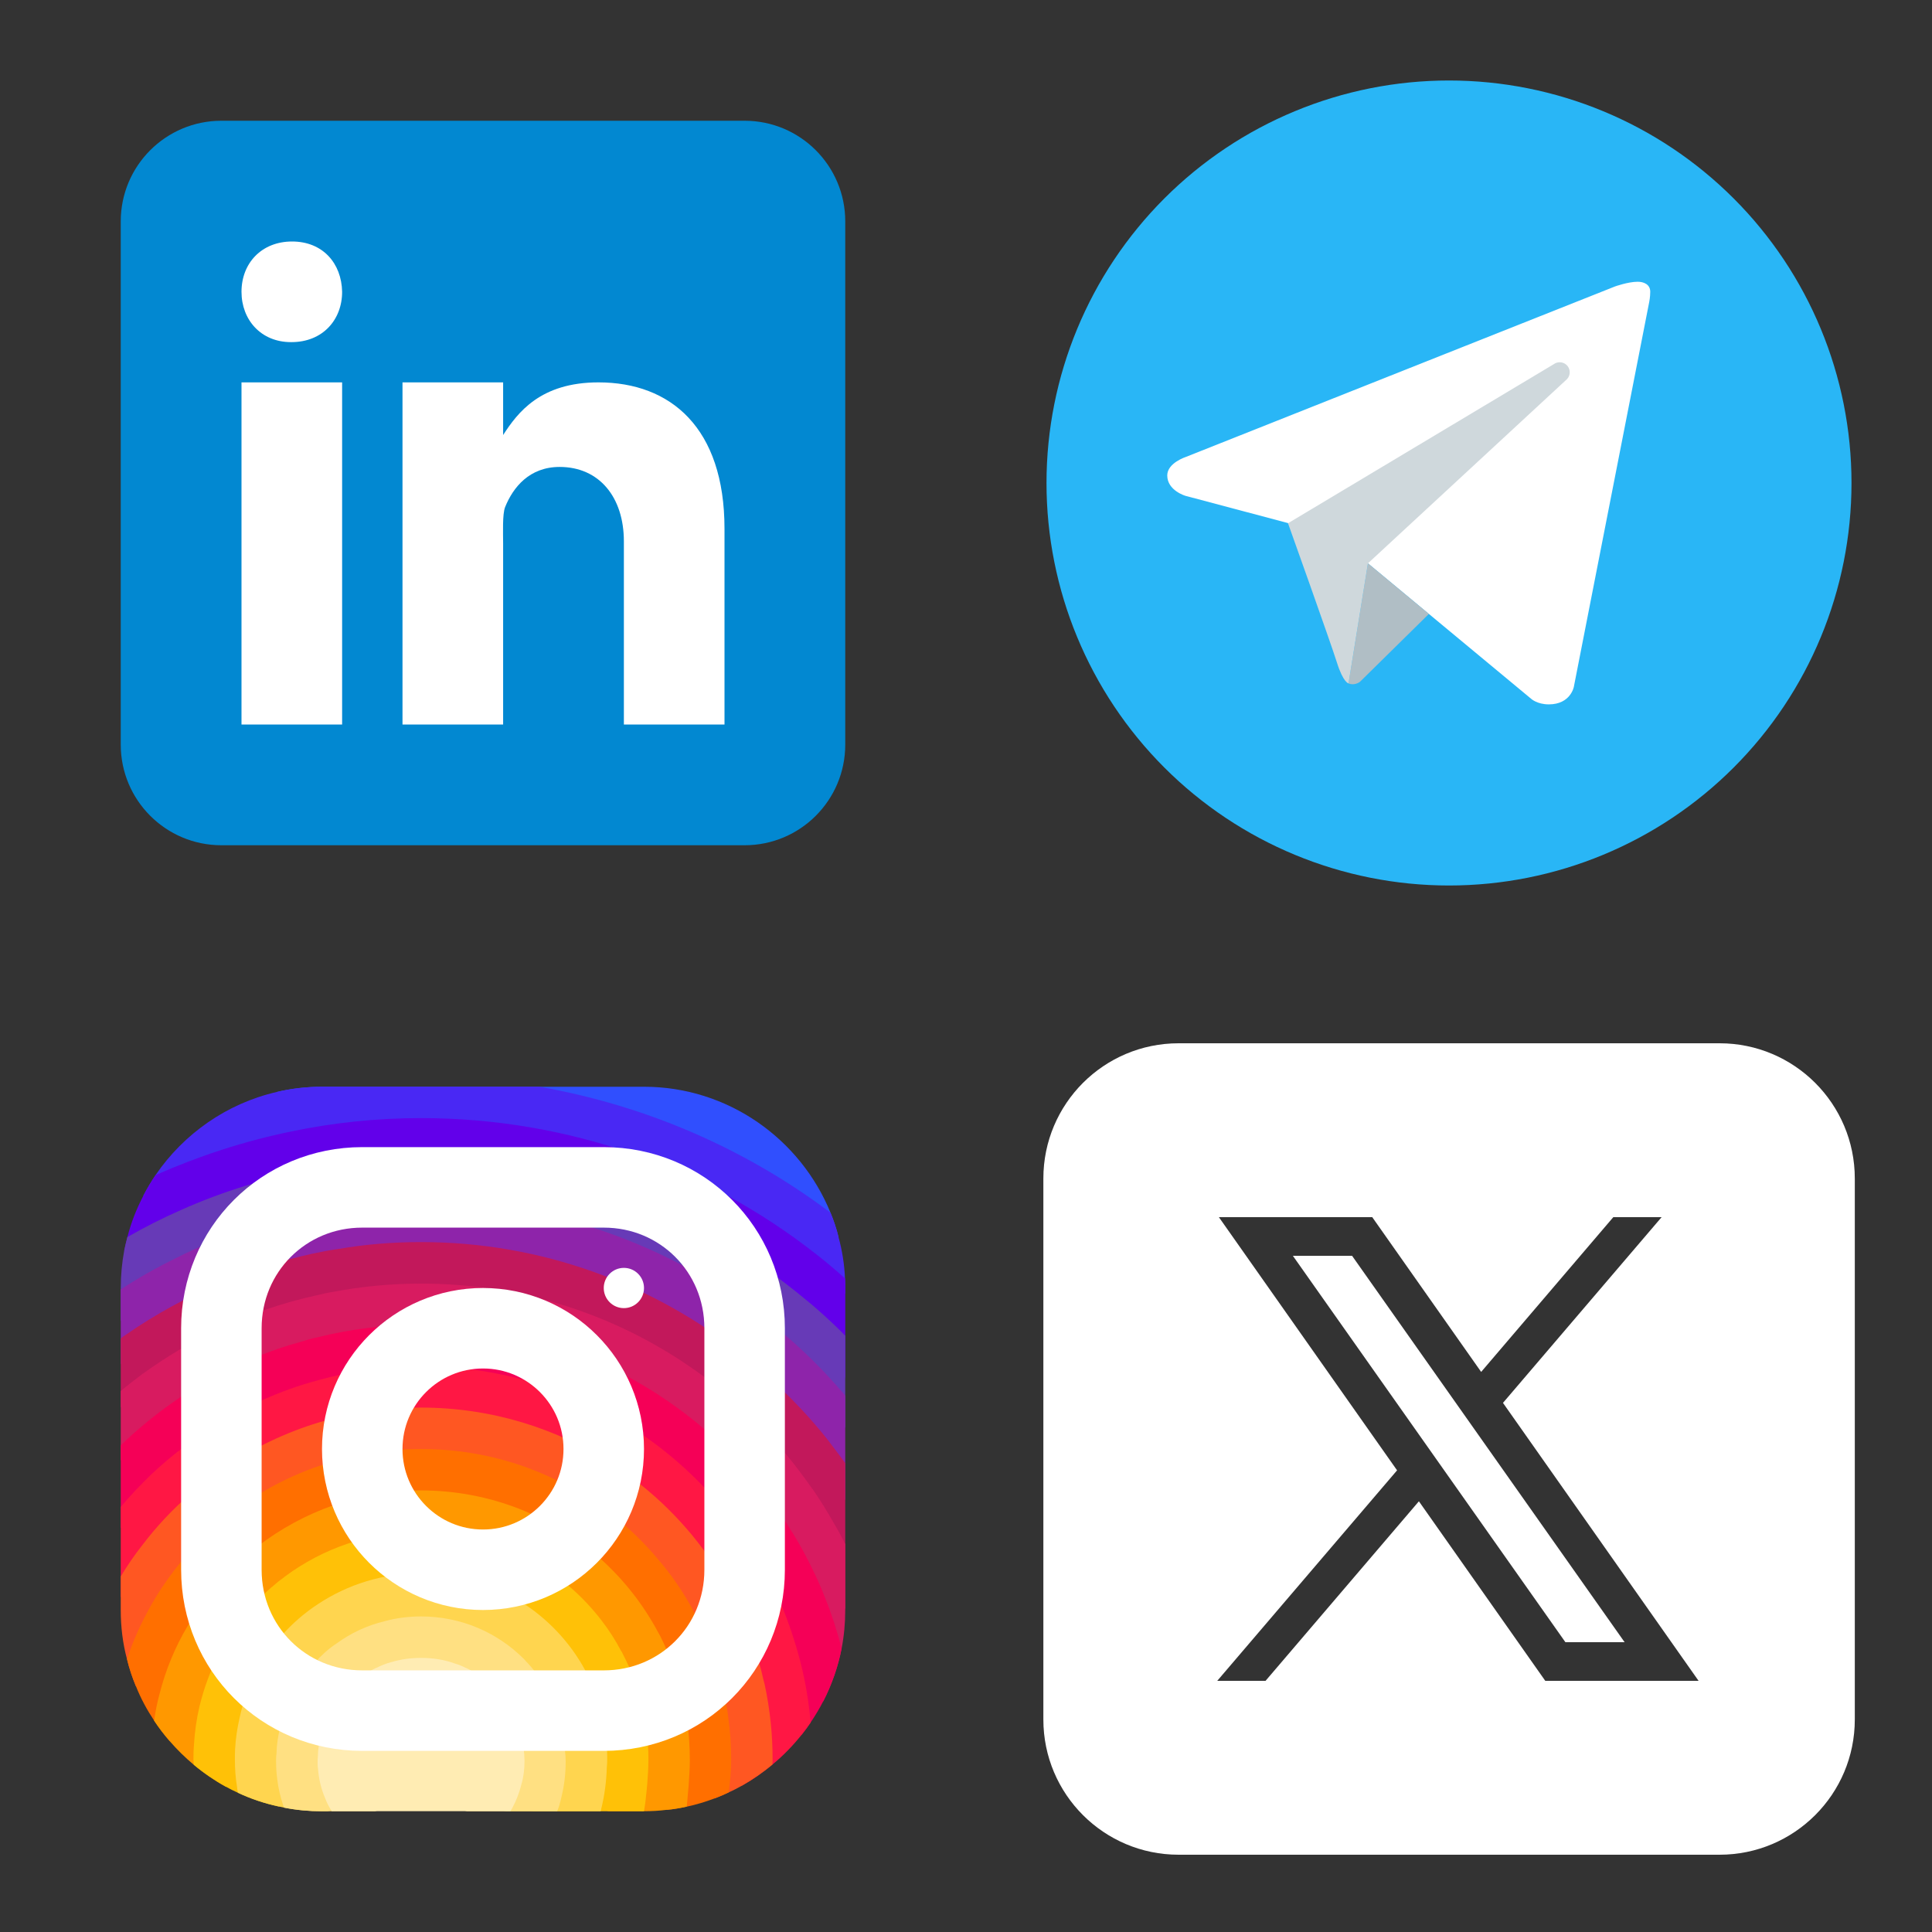 <svg width="48" height="48" viewBox="0 0 48 48" fill="none" xmlns="http://www.w3.org/2000/svg">
<rect x="0" y="0" width="48" height="48" fill="#333333" stroke="none"/>
<path d="M36 2C33.348 2 30.804 3.054 28.929 4.929C27.054 6.804 26 9.348 26 12C26 14.652 27.054 17.196 28.929 19.071C30.804 20.946 33.348 22 36 22C38.652 22 41.196 20.946 43.071 19.071C44.946 17.196 46 14.652 46 12C46 9.348 44.946 6.804 43.071 4.929C41.196 3.054 38.652 2 36 2Z" fill="#29B6F6"/>
<path d="M40.975 7.5L39.102 17.063C39.102 17.063 39.022 17.5 38.48 17.5C38.191 17.5 38.043 17.363 38.043 17.363L33.986 13.996L32.001 12.996L29.453 12.319C29.453 12.319 29 12.188 29 11.812C29 11.5 29.466 11.351 29.466 11.351L40.124 7.117C40.124 7.117 40.45 7 40.688 7C40.834 7 41 7.062 41 7.25C41 7.375 40.975 7.5 40.975 7.5Z" fill="white"/>
<path d="M35.5 15.253L33.787 16.94C33.787 16.94 33.713 16.998 33.613 17C33.579 17.001 33.542 16.996 33.504 16.979L33.986 13.996L35.5 15.253Z" fill="#B0BEC5"/>
<path d="M38.949 9.098C38.864 8.988 38.708 8.968 38.598 9.051L32 13C32 13 33.053 15.946 33.214 16.456C33.374 16.966 33.504 16.978 33.504 16.978L33.986 13.996L38.901 9.448C39.011 9.364 39.032 9.208 38.949 9.098Z" fill="#CFD8DC"/>
<path d="M21 18.5C21 19.881 19.881 21 18.5 21H5.5C4.12 21 3 19.881 3 18.5V5.5C3 4.119 4.12 3 5.5 3H18.5C19.881 3 21 4.119 21 5.5V18.5Z" fill="#0288D1"/>
<path d="M6 9.5H8.5V18H6V9.5ZM7.242 8.5H7.229C6.482 8.5 6 7.944 6 7.25C6 6.54 6.497 6 7.257 6C8.018 6 8.486 6.54 8.5 7.25C8.5 7.944 8.018 8.5 7.242 8.5ZM18 18H15.5V13.45C15.5 12.351 14.887 11.601 13.904 11.601C13.153 11.601 12.748 12.107 12.55 12.597C12.479 12.771 12.5 13.255 12.5 13.5V18H10V9.5H12.5V10.808C12.861 10.25 13.425 9.5 14.869 9.5C16.658 9.5 18 10.625 18 13.137L18 18Z" fill="white"/>
<path d="M20.834 30.74C20.634 30.87 20.349 30.99 20.229 31.125C20.184 31.17 20.159 31.22 20.169 31.27V31.785L20.019 32.29L19.869 32.79L19.704 33.34L19.364 34.465L19.034 35.575L18.784 36.41C18.784 36.54 18.779 36.67 18.769 36.795C18.734 37.275 18.634 37.735 18.474 38.165C18.379 38.43 18.264 38.685 18.124 38.925C18.074 39.02 18.014 39.115 17.954 39.205C17.754 39.52 17.514 39.81 17.249 40.065C17.044 40.27 16.819 40.46 16.574 40.62C16.574 40.62 16.574 40.62 16.569 40.62C16.529 40.655 16.484 40.685 16.434 40.71C16.279 40.815 16.114 40.905 15.944 40.985C15.829 41.045 15.714 41.095 15.594 41.14C15.569 41.155 15.539 41.165 15.514 41.175C15.229 41.31 14.899 41.4 14.569 41.445C14.549 41.45 14.534 41.45 14.514 41.455C14.314 41.49 14.119 41.52 13.919 41.535C13.829 41.545 13.734 41.55 13.644 41.55L13.289 41.53L11.579 41.44C11.579 41.435 11.574 41.44 11.574 41.44L10.714 41.395C10.649 41.395 10.579 41.395 10.514 41.39C10.244 41.38 9.984 41.35 9.724 41.295C9.719 41.295 9.719 41.295 9.719 41.295C9.244 41.205 8.789 41.045 8.364 40.83C8.129 40.71 7.899 40.575 7.684 40.42C7.594 40.355 7.509 40.285 7.424 40.21C7.184 40.01 6.969 39.795 6.769 39.575C6.739 39.545 6.714 39.515 6.689 39.485C6.659 39.455 6.629 39.42 6.604 39.39C6.414 39.15 6.254 38.905 6.124 38.645C6.004 38.415 5.909 38.17 5.834 37.9C5.804 37.805 5.779 37.715 5.759 37.615C5.754 37.61 5.749 37.6 5.749 37.59C5.699 37.385 5.654 37.17 5.629 36.955C5.599 36.79 5.584 36.625 5.584 36.455C5.574 36.39 5.574 36.32 5.574 36.255L6.529 34.78L7.464 33.34L7.889 32.685L8.274 32.095L8.404 31.89V31.375C8.414 31.26 8.419 31.14 8.414 31.03C8.409 30.68 8.339 30.34 8.224 30.015C8.114 29.67 7.959 29.345 7.799 29.045C7.609 28.7 7.409 28.39 7.244 28.11C6.999 27.7 6.829 27.365 6.874 27.13C7.234 27.045 7.614 27 7.999 27H15.999C18.089 27 19.889 28.3 20.634 30.13C20.714 30.325 20.784 30.53 20.834 30.74Z" fill="#304FFE"/>
<path d="M20.999 32V32.135L20.309 32.535L19.869 32.79L19.384 33.07L18.414 33.635L17.464 34.185L16.494 34.745L16.109 34.97C16.109 35.21 16.049 35.43 15.939 35.63C15.784 35.92 15.524 36.16 15.194 36.365C14.859 36.57 14.449 36.735 13.989 36.855C13.989 36.855 13.989 36.85 13.984 36.855C12.204 37.315 9.774 37.105 8.594 36.225C8.264 35.98 8.034 35.68 7.934 35.335C7.904 35.22 7.889 35.095 7.889 34.97V31.375C7.894 31.3 7.844 31.225 7.754 31.15C7.484 30.935 6.849 30.73 6.139 30.525C5.584 30.37 4.989 30.215 4.489 30.065C4.094 29.945 3.759 29.825 3.559 29.71C3.649 29.535 3.754 29.36 3.864 29.195C4.564 28.17 5.634 27.415 6.874 27.13C7.234 27.045 7.614 27 7.999 27H13.399C16.084 27.47 18.559 28.565 20.634 30.13C20.714 30.325 20.784 30.53 20.834 30.74C20.924 31.07 20.979 31.41 20.994 31.765C20.999 31.84 20.999 31.92 20.999 32Z" fill="#4928F4"/>
<path d="M21.001 31.999V34.204L20.891 34.544L20.516 35.709L20.126 36.909L19.921 37.549L19.731 38.144L19.546 38.709L19.366 39.269L19.271 39.564L19.146 39.954C19.146 40.334 19.136 40.669 19.111 40.954C19.106 40.984 19.101 41.014 19.101 41.044C19.071 41.309 19.031 41.534 18.966 41.724C18.961 41.754 18.951 41.784 18.941 41.809C18.811 42.169 18.616 42.399 18.326 42.549C18.256 42.589 18.176 42.619 18.091 42.649C17.826 42.739 17.491 42.784 17.081 42.809C16.781 42.829 16.436 42.834 16.046 42.834H15.701L15.106 42.809L15.001 42.804L13.916 42.759L12.816 42.714L9.191 42.564L8.251 42.524H8.121C7.731 42.519 7.396 42.494 7.106 42.454C6.686 42.389 6.361 42.279 6.116 42.114C5.766 41.889 5.561 41.559 5.441 41.099C5.411 40.989 5.386 40.874 5.371 40.749C5.321 40.459 5.296 40.124 5.281 39.749C5.281 39.674 5.281 39.599 5.276 39.519C5.271 39.514 5.276 39.514 5.276 39.514V39.224C5.271 39.079 5.271 38.929 5.271 38.774L5.296 37.969L5.311 37.394L5.331 36.724V36.629L5.366 35.399L5.401 34.169L5.436 33.014L5.466 31.879L5.476 31.579C5.476 31.424 4.951 31.334 4.366 31.259C3.901 31.199 3.391 31.144 3.086 31.074C3.111 30.959 3.136 30.844 3.166 30.734C3.256 30.374 3.391 30.034 3.561 29.709C3.651 29.534 3.756 29.359 3.866 29.194C4.946 28.719 6.071 28.349 7.246 28.109C8.276 27.894 9.351 27.779 10.461 27.779C14.141 27.779 17.541 29.024 20.231 31.124C20.491 31.324 20.746 31.539 20.996 31.764C21.001 31.839 21.001 31.919 21.001 31.999Z" fill="#6200EA"/>
<path d="M21 33.185V35.455L20.725 35.985L20.2 37.01L19.92 37.55L19.665 38.045L19.555 38.26C19.555 38.415 19.555 38.565 19.545 38.71C19.545 38.925 19.535 39.13 19.52 39.32C19.5 39.545 19.47 39.75 19.44 39.94C19.365 40.335 19.26 40.675 19.11 40.955C19.09 40.99 19.07 41.025 19.05 41.055C18.995 41.145 18.93 41.23 18.86 41.31C18.77 41.42 18.67 41.515 18.555 41.595C18.385 41.725 18.185 41.83 17.955 41.91C17.67 42.015 17.34 42.085 16.95 42.125C16.695 42.15 16.415 42.165 16.11 42.165L15.9 42.175L14.86 42.235H14.855L13.75 42.3L12.625 42.365L11.075 42.455L9.19 42.565L8.915 42.58C8.66 42.58 8.42 42.565 8.19 42.535C8.165 42.53 8.145 42.525 8.12 42.525C7.78 42.47 7.47 42.38 7.19 42.255C6.85 42.105 6.555 41.905 6.305 41.665C6.085 41.45 5.895 41.205 5.74 40.93C5.705 40.865 5.67 40.805 5.64 40.735C5.49 40.44 5.37 40.11 5.28 39.75C5.265 39.69 5.25 39.625 5.24 39.56C5.21 39.445 5.185 39.325 5.17 39.2C5.115 38.88 5.085 38.54 5.07 38.185V38.18C5.065 38.035 5.06 37.895 5.06 37.745L4.815 37.16L4.78 37.07L4.75 36.995L4.375 36.1L4.315 35.955L3.955 35.09L3.555 34.125C3.555 34.125 3.555 34.125 3.55 34.125L3.145 33.15L3 32.795V32C3 31.685 3.03 31.375 3.085 31.075C3.11 30.96 3.135 30.845 3.165 30.735C3.59 30.49 4.035 30.265 4.49 30.065C5.53 29.6 6.645 29.255 7.8 29.045C8.66 28.89 9.555 28.805 10.46 28.805C14.115 28.805 17.43 30.13 20.02 32.29C20.12 32.37 20.215 32.45 20.31 32.535C20.545 32.74 20.775 32.955 21 33.185Z" fill="#673AB7"/>
<path d="M21 34.676V37.246L20.715 37.841L20.175 38.966L20.17 38.981C20.17 39.196 20.16 39.391 20.145 39.566C20.095 40.141 19.955 40.506 19.725 40.731C19.56 40.901 19.355 40.996 19.1 41.046C19.085 41.051 19.065 41.051 19.05 41.056C18.97 41.071 18.885 41.081 18.795 41.081C18.485 41.111 18.12 41.091 17.7 41.061C17.655 41.061 17.605 41.056 17.555 41.051C17.25 41.031 16.925 41.011 16.565 40.996C16.37 40.991 16.165 40.986 15.955 40.986H15.945L15.44 41.026H15.435L14.3 41.106L13.005 41.206L12.815 41.221L11.3 41.331L10.515 41.391L9.74 41.446C9.605 41.446 9.475 41.446 9.345 41.441C9.345 41.441 9.34 41.436 9.34 41.441C8.775 41.431 8.27 41.396 7.82 41.311C7.405 41.241 7.04 41.131 6.73 40.966C6.41 40.811 6.145 40.591 5.93 40.311C5.725 40.036 5.575 39.691 5.48 39.276C5.48 39.271 5.48 39.271 5.48 39.271C5.41 38.936 5.37 38.546 5.37 38.106L5.295 37.971L4.85 37.176L4.785 37.066L4.75 36.996L4.285 36.171L4.055 35.756L3.765 35.241L3.265 34.346L3 33.876V32.036C3.44 31.746 3.895 31.491 4.365 31.261C4.935 30.971 5.525 30.726 6.14 30.526C6.81 30.306 7.51 30.131 8.225 30.016C8.95 29.896 9.695 29.836 10.46 29.836C13.86 29.836 16.98 31.051 19.385 33.071C19.495 33.156 19.6 33.251 19.705 33.341C20.125 33.716 20.525 34.121 20.89 34.546C20.93 34.591 20.97 34.631 21 34.676Z" fill="#8E24AA"/>
<path d="M21 36.354V39.969C20.88 39.899 20.715 39.814 20.51 39.724C20.4 39.669 20.275 39.614 20.145 39.564C19.955 39.479 19.75 39.399 19.52 39.319C19.47 39.299 19.42 39.284 19.365 39.269C19.275 39.234 19.18 39.204 19.085 39.174C18.79 39.084 18.465 38.999 18.125 38.924C17.995 38.899 17.86 38.874 17.725 38.854C17.29 38.779 16.825 38.734 16.34 38.729C16.3 38.724 16.255 38.724 16.215 38.724L14.93 38.734L13.18 38.744H13.175L9.43 38.774C8.24 38.774 7.51 39.059 7.07 39.174C7.07 39.174 7.065 39.174 7.065 39.179C6.6 39.299 6.455 39.224 6.415 38.409C6.405 38.184 6.4 37.894 6.4 37.539L6.12 37.324L5.63 36.954L5.33 36.724L5.27 36.679L4.44 36.049L4.315 35.954L4.055 35.754L3.575 35.394L3 34.954V33.254C3.05 33.214 3.095 33.179 3.145 33.149C3.87 32.649 4.645 32.224 5.465 31.879C6.195 31.569 6.965 31.324 7.755 31.149C7.97 31.104 8.19 31.059 8.415 31.029C9.08 30.914 9.765 30.859 10.46 30.859C13.465 30.859 16.225 31.904 18.415 33.634C18.745 33.894 19.065 34.169 19.365 34.464C19.775 34.854 20.16 35.269 20.515 35.709C20.585 35.799 20.655 35.889 20.725 35.984C20.82 36.104 20.91 36.229 21 36.354Z" fill="#C2185B"/>
<path d="M21 38.361V40.001C21 40.326 20.97 40.646 20.91 40.956C20.82 41.416 20.665 41.856 20.455 42.266C20.345 42.291 20.22 42.291 20.08 42.271C19.765 42.216 19.395 42.051 18.995 41.836C18.975 41.831 18.955 41.821 18.94 41.811C18.815 41.746 18.685 41.676 18.555 41.596C18.29 41.451 18.01 41.291 17.73 41.141C17.67 41.111 17.61 41.081 17.555 41.051C17.235 40.886 16.905 40.736 16.575 40.621C16.575 40.621 16.575 40.621 16.57 40.621C16.5 40.596 16.425 40.571 16.35 40.551C16.065 40.471 15.775 40.421 15.495 40.421L14.945 40.261L12.51 39.556C12.51 39.556 12.51 39.556 12.505 39.556L11.01 39.121H11.005L10.355 38.931C8.475 38.931 7.32 39.731 6.76 39.426C6.54 39.311 6.41 39.021 6.365 38.451C6.35 38.291 6.345 38.111 6.345 37.901L5.76 37.616L5.735 37.606H5.73L5.31 37.396L4.85 37.176L4.815 37.161L4.73 37.116L3.75 36.641L3 36.276V34.561C3.085 34.486 3.175 34.416 3.265 34.346C3.36 34.271 3.455 34.201 3.55 34.126C3.555 34.126 3.555 34.126 3.555 34.126C4.145 33.701 4.77 33.326 5.435 33.016C6.21 32.646 7.035 32.361 7.89 32.176C8.015 32.146 8.145 32.116 8.275 32.096C8.985 31.961 9.715 31.891 10.46 31.891C13.095 31.891 15.515 32.746 17.465 34.186C18.03 34.606 18.555 35.071 19.035 35.576C19.43 35.991 19.795 36.441 20.125 36.911C20.15 36.946 20.175 36.981 20.2 37.011C20.385 37.281 20.555 37.556 20.715 37.841C20.82 38.011 20.91 38.186 21 38.361Z" fill="#D81B60"/>
<path d="M20.91 40.954C20.82 41.414 20.665 41.854 20.455 42.264C20.36 42.449 20.255 42.624 20.14 42.794C20.07 42.899 19.995 42.999 19.92 43.094C19.74 43.024 19.475 42.924 19.15 42.814C19.15 42.814 19.15 42.814 19.15 42.809C18.905 42.724 18.625 42.634 18.325 42.549C18.24 42.524 18.155 42.499 18.065 42.474C17.71 42.379 17.34 42.294 16.98 42.244C16.68 42.194 16.385 42.164 16.11 42.164L15.88 42.099H15.875L14.665 41.749L13.92 41.534L13.09 41.294H13.085L12.815 41.219L9.55 40.279L8.61 40.009L7.91 39.844L6.77 39.574L6.63 39.539C6.63 39.539 6.63 39.539 6.625 39.539L5.48 39.274C5.48 39.269 5.48 39.269 5.48 39.269L5.275 39.224L5.17 39.199L4.335 39.004L4.24 38.979L3.53 38.394L3 37.949V35.909C3.185 35.729 3.375 35.559 3.575 35.394C3.635 35.339 3.7 35.289 3.765 35.239C3.825 35.189 3.89 35.139 3.955 35.089C4.41 34.744 4.89 34.434 5.4 34.169C6.05 33.819 6.74 33.539 7.465 33.339C7.605 33.294 7.745 33.254 7.89 33.224C8.71 33.019 9.57 32.914 10.46 32.914C12.695 32.914 14.775 33.589 16.495 34.744C17.35 35.319 18.12 36.009 18.77 36.794C19.1 37.189 19.4 37.604 19.665 38.044C19.69 38.079 19.71 38.109 19.73 38.144C19.89 38.409 20.04 38.684 20.175 38.964C20.3 39.214 20.41 39.464 20.51 39.724C20.67 40.124 20.8 40.534 20.91 40.954Z" fill="#F50057"/>
<path d="M20.14 42.795C20.07 42.9 19.995 43 19.92 43.095C19.7 43.37 19.46 43.62 19.19 43.84C18.955 44.035 18.705 44.21 18.44 44.36C18.34 44.335 18.24 44.305 18.135 44.265C17.805 44.15 17.46 43.96 17.14 43.76C16.66 43.455 16.245 43.125 16.06 42.975C15.99 42.915 15.955 42.885 15.955 42.885L15.105 42.81L15 42.8L13.9 42.705L12.76 42.605L11.075 42.455L8.405 42.22L8.395 42.215L7.455 41.76L6.505 41.3L5.74 40.93L5.575 40.85L5.37 40.75L4.66 40.405L3.715 39.95L3.42 39.805L3 39.675V37.44C3.235 37.16 3.485 36.895 3.75 36.64C3.92 36.48 4.1 36.32 4.285 36.17C4.315 36.145 4.345 36.12 4.375 36.1C4.395 36.075 4.42 36.06 4.44 36.05C4.735 35.81 5.045 35.595 5.365 35.4C5.735 35.165 6.125 34.955 6.53 34.78C6.965 34.585 7.42 34.42 7.89 34.295C8.705 34.065 9.57 33.945 10.46 33.945C12.5 33.945 14.385 34.565 15.94 35.63C16.935 36.31 17.795 37.17 18.475 38.165C18.7 38.485 18.9 38.825 19.085 39.175C19.15 39.305 19.215 39.435 19.27 39.565C19.33 39.69 19.385 39.815 19.44 39.94C19.545 40.2 19.64 40.46 19.725 40.73C19.885 41.23 20.005 41.74 20.08 42.27C20.105 42.445 20.125 42.62 20.14 42.795Z" fill="#FF1744"/>
<path d="M19.195 43.711C19.195 43.751 19.195 43.796 19.19 43.841C18.955 44.036 18.705 44.211 18.44 44.361C18.33 44.421 18.22 44.481 18.105 44.531C17.99 44.586 17.875 44.636 17.755 44.681C17.585 44.591 17.355 44.481 17.11 44.376C16.765 44.221 16.39 44.081 16.1 44.036C16.03 44.021 15.965 44.016 15.905 44.016L15.085 43.911H15.075L14.055 43.776L13.025 43.641L12.545 43.581L8.765 43.091C8.52 43.091 8.26 43.076 7.99 43.041C7.66 43.011 7.315 42.961 6.97 42.891C6.63 42.831 6.285 42.751 5.955 42.666C5.61 42.586 5.27 42.491 4.955 42.401C4.59 42.291 4.25 42.186 3.965 42.091C3.73 42.016 3.53 41.946 3.375 41.891C3.285 41.676 3.21 41.451 3.155 41.221C3.05 40.831 3 40.421 3 40.001V39.166C3.16 38.901 3.335 38.641 3.53 38.396C3.885 37.926 4.29 37.496 4.73 37.116C4.745 37.096 4.765 37.081 4.78 37.071L4.785 37.066C4.94 36.926 5.1 36.801 5.27 36.681C5.29 36.661 5.31 36.646 5.33 36.631C5.41 36.571 5.495 36.511 5.585 36.456C6.3 35.971 7.09 35.591 7.935 35.336C8.735 35.096 9.58 34.971 10.46 34.971C12.205 34.971 13.835 35.486 15.195 36.366C16.2 37.011 17.065 37.861 17.725 38.856C17.805 38.971 17.88 39.086 17.955 39.206C18.3 39.791 18.585 40.421 18.795 41.081C18.82 41.156 18.84 41.231 18.86 41.311C18.9 41.446 18.935 41.586 18.965 41.726C18.975 41.761 18.985 41.796 18.995 41.836C19.065 42.151 19.115 42.481 19.15 42.811C19.15 42.816 19.15 42.816 19.15 42.816C19.18 43.111 19.195 43.411 19.195 43.711Z" fill="#FF5722"/>
<path d="M18.166 43.71C18.166 43.885 18.156 44.075 18.136 44.265C18.126 44.355 18.116 44.445 18.106 44.53C17.991 44.585 17.876 44.635 17.756 44.68C17.531 44.765 17.301 44.835 17.066 44.885C16.906 44.92 16.741 44.95 16.576 44.965H16.571C16.416 44.87 16.236 44.755 16.051 44.625C15.716 44.39 15.366 44.125 15.086 43.91C15.081 43.905 15.081 43.905 15.076 43.9C14.781 43.675 14.571 43.505 14.571 43.505L14.041 43.525L13.021 43.56L12.546 43.58L10.636 43.65L9.021 43.71C8.916 43.715 8.791 43.715 8.636 43.71H8.631C8.421 43.705 8.171 43.69 7.896 43.665C7.576 43.64 7.226 43.61 6.871 43.575C6.526 43.535 6.176 43.495 5.841 43.455C5.471 43.415 5.121 43.37 4.821 43.33C4.586 43.3 4.381 43.275 4.216 43.255C4.076 43.095 3.951 42.93 3.831 42.75C3.651 42.48 3.496 42.195 3.376 41.89C3.286 41.675 3.211 41.45 3.156 41.22C3.301 40.775 3.491 40.355 3.716 39.95C3.896 39.62 4.106 39.305 4.336 39.005C4.561 38.71 4.806 38.435 5.071 38.185V38.18C5.146 38.105 5.221 38.035 5.296 37.97C5.436 37.84 5.581 37.72 5.731 37.605H5.736C5.741 37.595 5.746 37.595 5.751 37.59C5.871 37.495 5.996 37.41 6.121 37.325C6.861 36.82 7.696 36.445 8.596 36.225C9.191 36.08 9.816 36 10.461 36C11.731 36 12.931 36.305 13.986 36.855H13.991C14.896 37.32 15.696 37.96 16.341 38.73C16.696 39.14 17.001 39.59 17.251 40.065C17.426 40.385 17.576 40.72 17.701 41.06C17.711 41.09 17.721 41.115 17.731 41.14C17.816 41.39 17.891 41.65 17.956 41.91C18.001 42.095 18.036 42.285 18.066 42.475C18.076 42.535 18.086 42.59 18.091 42.65C18.141 42.995 18.166 43.35 18.166 43.71Z" fill="#FF6F00"/>
<path d="M17.138 43.709V43.759C17.138 43.929 17.123 44.144 17.108 44.374C17.093 44.544 17.078 44.719 17.063 44.884C16.903 44.919 16.738 44.949 16.573 44.964H16.568C16.378 44.989 16.193 44.999 15.998 44.999H15.123L14.933 44.944L13.948 44.644L12.948 44.344L10.633 43.649L9.633 43.349C9.633 43.349 9.218 43.514 8.633 43.709H8.628C8.403 43.784 8.158 43.864 7.898 43.944C7.573 44.039 7.228 44.134 6.888 44.209C6.538 44.289 6.193 44.349 5.883 44.374C5.788 44.384 5.693 44.389 5.608 44.389C5.328 44.234 5.058 44.049 4.813 43.844C4.598 43.664 4.398 43.469 4.213 43.254C4.073 43.094 3.948 42.929 3.828 42.749C3.863 42.524 3.903 42.304 3.963 42.089C4.113 41.494 4.348 40.924 4.658 40.404C4.828 40.109 5.018 39.824 5.238 39.559C5.243 39.544 5.258 39.529 5.273 39.519C5.268 39.514 5.273 39.514 5.273 39.514C5.338 39.429 5.408 39.349 5.478 39.274C5.478 39.269 5.478 39.269 5.478 39.269C5.683 39.049 5.893 38.839 6.123 38.644C6.203 38.579 6.278 38.514 6.363 38.449C6.378 38.434 6.393 38.424 6.413 38.409C7.538 37.549 8.943 37.029 10.458 37.029C12.178 37.029 13.743 37.674 14.928 38.734C15.498 39.249 15.983 39.864 16.348 40.549C16.378 40.599 16.408 40.654 16.433 40.709C16.478 40.799 16.523 40.894 16.563 40.994C16.728 41.354 16.858 41.734 16.948 42.124C16.958 42.164 16.968 42.204 16.978 42.244C17.018 42.429 17.053 42.619 17.078 42.809C17.118 43.104 17.138 43.404 17.138 43.709Z" fill="#FF9800"/>
<path d="M16.11 43.71C16.11 43.81 16.105 43.92 16.1 44.035C16.09 44.22 16.075 44.42 16.05 44.625C16.04 44.75 16.02 44.875 16 45H13.26L12.73 44.915L10.66 44.585L10.365 44.54L9.69 44.43C9.395 44.43 8.755 44.56 8.08 44.685C7.725 44.75 7.365 44.82 7.04 44.865C7 44.87 6.96 44.875 6.925 44.88H6.92C6.57 44.805 6.23 44.69 5.91 44.54C5.81 44.495 5.71 44.445 5.61 44.39C5.33 44.235 5.06 44.05 4.815 43.845C4.81 43.785 4.805 43.735 4.805 43.71C4.805 43.58 4.81 43.455 4.82 43.33C4.84 43.01 4.885 42.7 4.955 42.4C5.065 41.945 5.225 41.505 5.44 41.1C5.48 41.015 5.525 40.93 5.575 40.85C5.595 40.81 5.62 40.775 5.64 40.735C5.73 40.59 5.83 40.45 5.93 40.31C6.14 40.035 6.375 39.775 6.625 39.54C6.63 39.54 6.63 39.54 6.63 39.54C6.65 39.52 6.67 39.5 6.69 39.485C6.715 39.465 6.735 39.44 6.76 39.425C6.86 39.335 6.96 39.255 7.065 39.18C7.065 39.175 7.07 39.175 7.07 39.175C8.015 38.47 9.185 38.055 10.46 38.055C11.45 38.055 12.37 38.305 13.175 38.745H13.18C13.87 39.125 14.47 39.64 14.945 40.26C15.13 40.5 15.295 40.755 15.435 41.025H15.44C15.465 41.075 15.49 41.125 15.515 41.175C15.665 41.47 15.785 41.78 15.875 42.1H15.88C15.885 42.125 15.895 42.15 15.9 42.175C15.96 42.39 16.01 42.61 16.045 42.835C16.05 42.88 16.055 42.93 16.06 42.975C16.095 43.215 16.11 43.46 16.11 43.71Z" fill="#FFC107"/>
<path d="M15.086 43.656C15.086 43.736 15.086 43.821 15.076 43.901V43.906C15.076 43.911 15.076 43.911 15.076 43.911C15.066 44.271 15.016 44.626 14.936 44.946C14.936 44.966 14.931 44.981 14.921 45.001H12.586L10.661 44.586L10.406 44.531L10.366 44.541L8.231 44.981L8.136 45.001H8.001C7.681 45.001 7.366 44.971 7.061 44.911C7.016 44.901 6.971 44.891 6.926 44.881H6.921C6.571 44.806 6.231 44.691 5.911 44.541C5.901 44.486 5.891 44.431 5.886 44.376C5.851 44.161 5.836 43.936 5.836 43.711C5.836 43.626 5.836 43.541 5.841 43.456C5.856 43.186 5.896 42.921 5.956 42.666C5.996 42.476 6.051 42.291 6.116 42.116C6.171 41.961 6.236 41.811 6.306 41.666C6.366 41.541 6.436 41.421 6.506 41.301C6.576 41.186 6.651 41.076 6.731 40.966C6.931 40.691 7.166 40.436 7.426 40.211C7.576 40.081 7.741 39.956 7.911 39.846C8.641 39.366 9.516 39.086 10.461 39.086C10.646 39.086 10.826 39.096 11.001 39.121H11.011C11.546 39.181 12.046 39.331 12.506 39.556C12.511 39.556 12.511 39.556 12.511 39.556C13.236 39.911 13.851 40.446 14.301 41.106C14.376 41.216 14.451 41.336 14.516 41.456C14.571 41.551 14.621 41.651 14.666 41.751C14.736 41.906 14.801 42.071 14.856 42.236H14.861C14.916 42.421 14.966 42.606 15.001 42.801V42.806C15.056 43.081 15.086 43.366 15.086 43.656Z" fill="#FFD54F"/>
<path d="M14.054 43.76V43.775C14.054 44.07 14.019 44.36 13.949 44.645C13.924 44.765 13.889 44.885 13.844 45H11.604L10.459 44.685L9.314 45H7.999C7.679 45 7.364 44.97 7.059 44.91C7.049 44.895 7.044 44.88 7.039 44.865C6.969 44.65 6.914 44.435 6.889 44.21C6.869 44.065 6.859 43.915 6.859 43.76C6.859 43.7 6.859 43.635 6.869 43.575C6.874 43.34 6.909 43.11 6.969 42.89C6.999 42.74 7.044 42.595 7.104 42.455C7.124 42.385 7.154 42.32 7.189 42.255C7.264 42.085 7.354 41.92 7.454 41.76C7.564 41.6 7.684 41.45 7.819 41.31C7.979 41.13 8.159 40.965 8.364 40.83C8.714 40.575 9.114 40.385 9.549 40.28C9.839 40.2 10.144 40.16 10.459 40.16C11.459 40.16 12.354 40.56 13.004 41.205C13.029 41.23 13.059 41.26 13.084 41.295H13.089C13.159 41.37 13.224 41.445 13.289 41.53C13.474 41.765 13.629 42.02 13.749 42.3C13.809 42.43 13.859 42.565 13.899 42.705C13.904 42.725 13.909 42.74 13.914 42.76C13.984 43.005 14.029 43.26 14.039 43.525C14.049 43.6 14.054 43.68 14.054 43.76Z" fill="#FFE082"/>
<path d="M13.031 43.76C13.031 43.965 13.006 44.16 12.951 44.344C12.901 44.544 12.826 44.734 12.731 44.914C12.716 44.944 12.681 44.999 12.681 44.999H8.241C8.236 44.995 8.231 44.984 8.231 44.98C8.171 44.885 8.121 44.789 8.081 44.684C7.981 44.455 7.921 44.205 7.901 43.944C7.891 43.885 7.891 43.819 7.891 43.76C7.891 43.73 7.891 43.694 7.896 43.664C7.901 43.444 7.931 43.234 7.991 43.039C8.041 42.859 8.106 42.694 8.191 42.535C8.191 42.535 8.196 42.529 8.196 42.525C8.256 42.419 8.321 42.315 8.396 42.215C8.641 41.885 8.966 41.614 9.341 41.44C9.346 41.44 9.346 41.44 9.346 41.44C9.466 41.38 9.591 41.33 9.721 41.294C9.721 41.294 9.721 41.294 9.726 41.294C9.956 41.224 10.206 41.19 10.461 41.19C10.756 41.19 11.041 41.234 11.301 41.33C11.396 41.355 11.486 41.395 11.576 41.44C11.576 41.44 11.576 41.44 11.581 41.44C12.011 41.645 12.376 41.965 12.626 42.364C12.676 42.44 12.721 42.52 12.761 42.605C12.781 42.639 12.801 42.679 12.816 42.715C12.931 42.974 13.001 43.26 13.021 43.559C13.026 43.584 13.026 43.609 13.026 43.639C13.031 43.679 13.031 43.719 13.031 43.76Z" fill="#FFECB3"/>
<path d="M15 29.5H9C7.05 29.5 5.5 31.05 5.5 33V39C5.5 40.95 7.05 42.5 9 42.5H15C16.95 42.5 18.5 40.95 18.5 39V33C18.5 31.05 16.95 29.5 15 29.5Z" stroke="white" stroke-width="2" stroke-miterlimit="10" stroke-linecap="round" stroke-linejoin="round"/>
<path d="M15.5 32.5C15.776 32.5 16 32.276 16 32C16 31.724 15.776 31.5 15.5 31.5C15.224 31.5 15 31.724 15 32C15 32.276 15.224 32.5 15.5 32.5Z" fill="white"/>
<path d="M12 39C13.657 39 15 37.657 15 36C15 34.343 13.657 33 12 33C10.343 33 9 34.343 9 36C9 37.657 10.343 39 12 39Z" stroke="white" stroke-width="2" stroke-miterlimit="10" stroke-linecap="round" stroke-linejoin="round"/>
<path d="M29.282 25.92C27.426 25.92 25.922 27.424 25.922 29.28V42.72C25.922 44.576 27.426 46.08 29.282 46.08H42.722C44.578 46.08 46.082 44.576 46.082 42.72V29.28C46.082 27.424 44.578 25.92 42.722 25.92H29.282ZM30.283 30.24H34.093L36.799 34.085L40.082 30.24H41.282L37.341 34.854L42.201 41.76H38.392L35.252 37.299L31.442 41.76H30.242L34.71 36.53L30.283 30.24ZM32.121 31.2L38.892 40.8H40.363L33.592 31.2H32.121Z" fill="white"/>
</svg>
